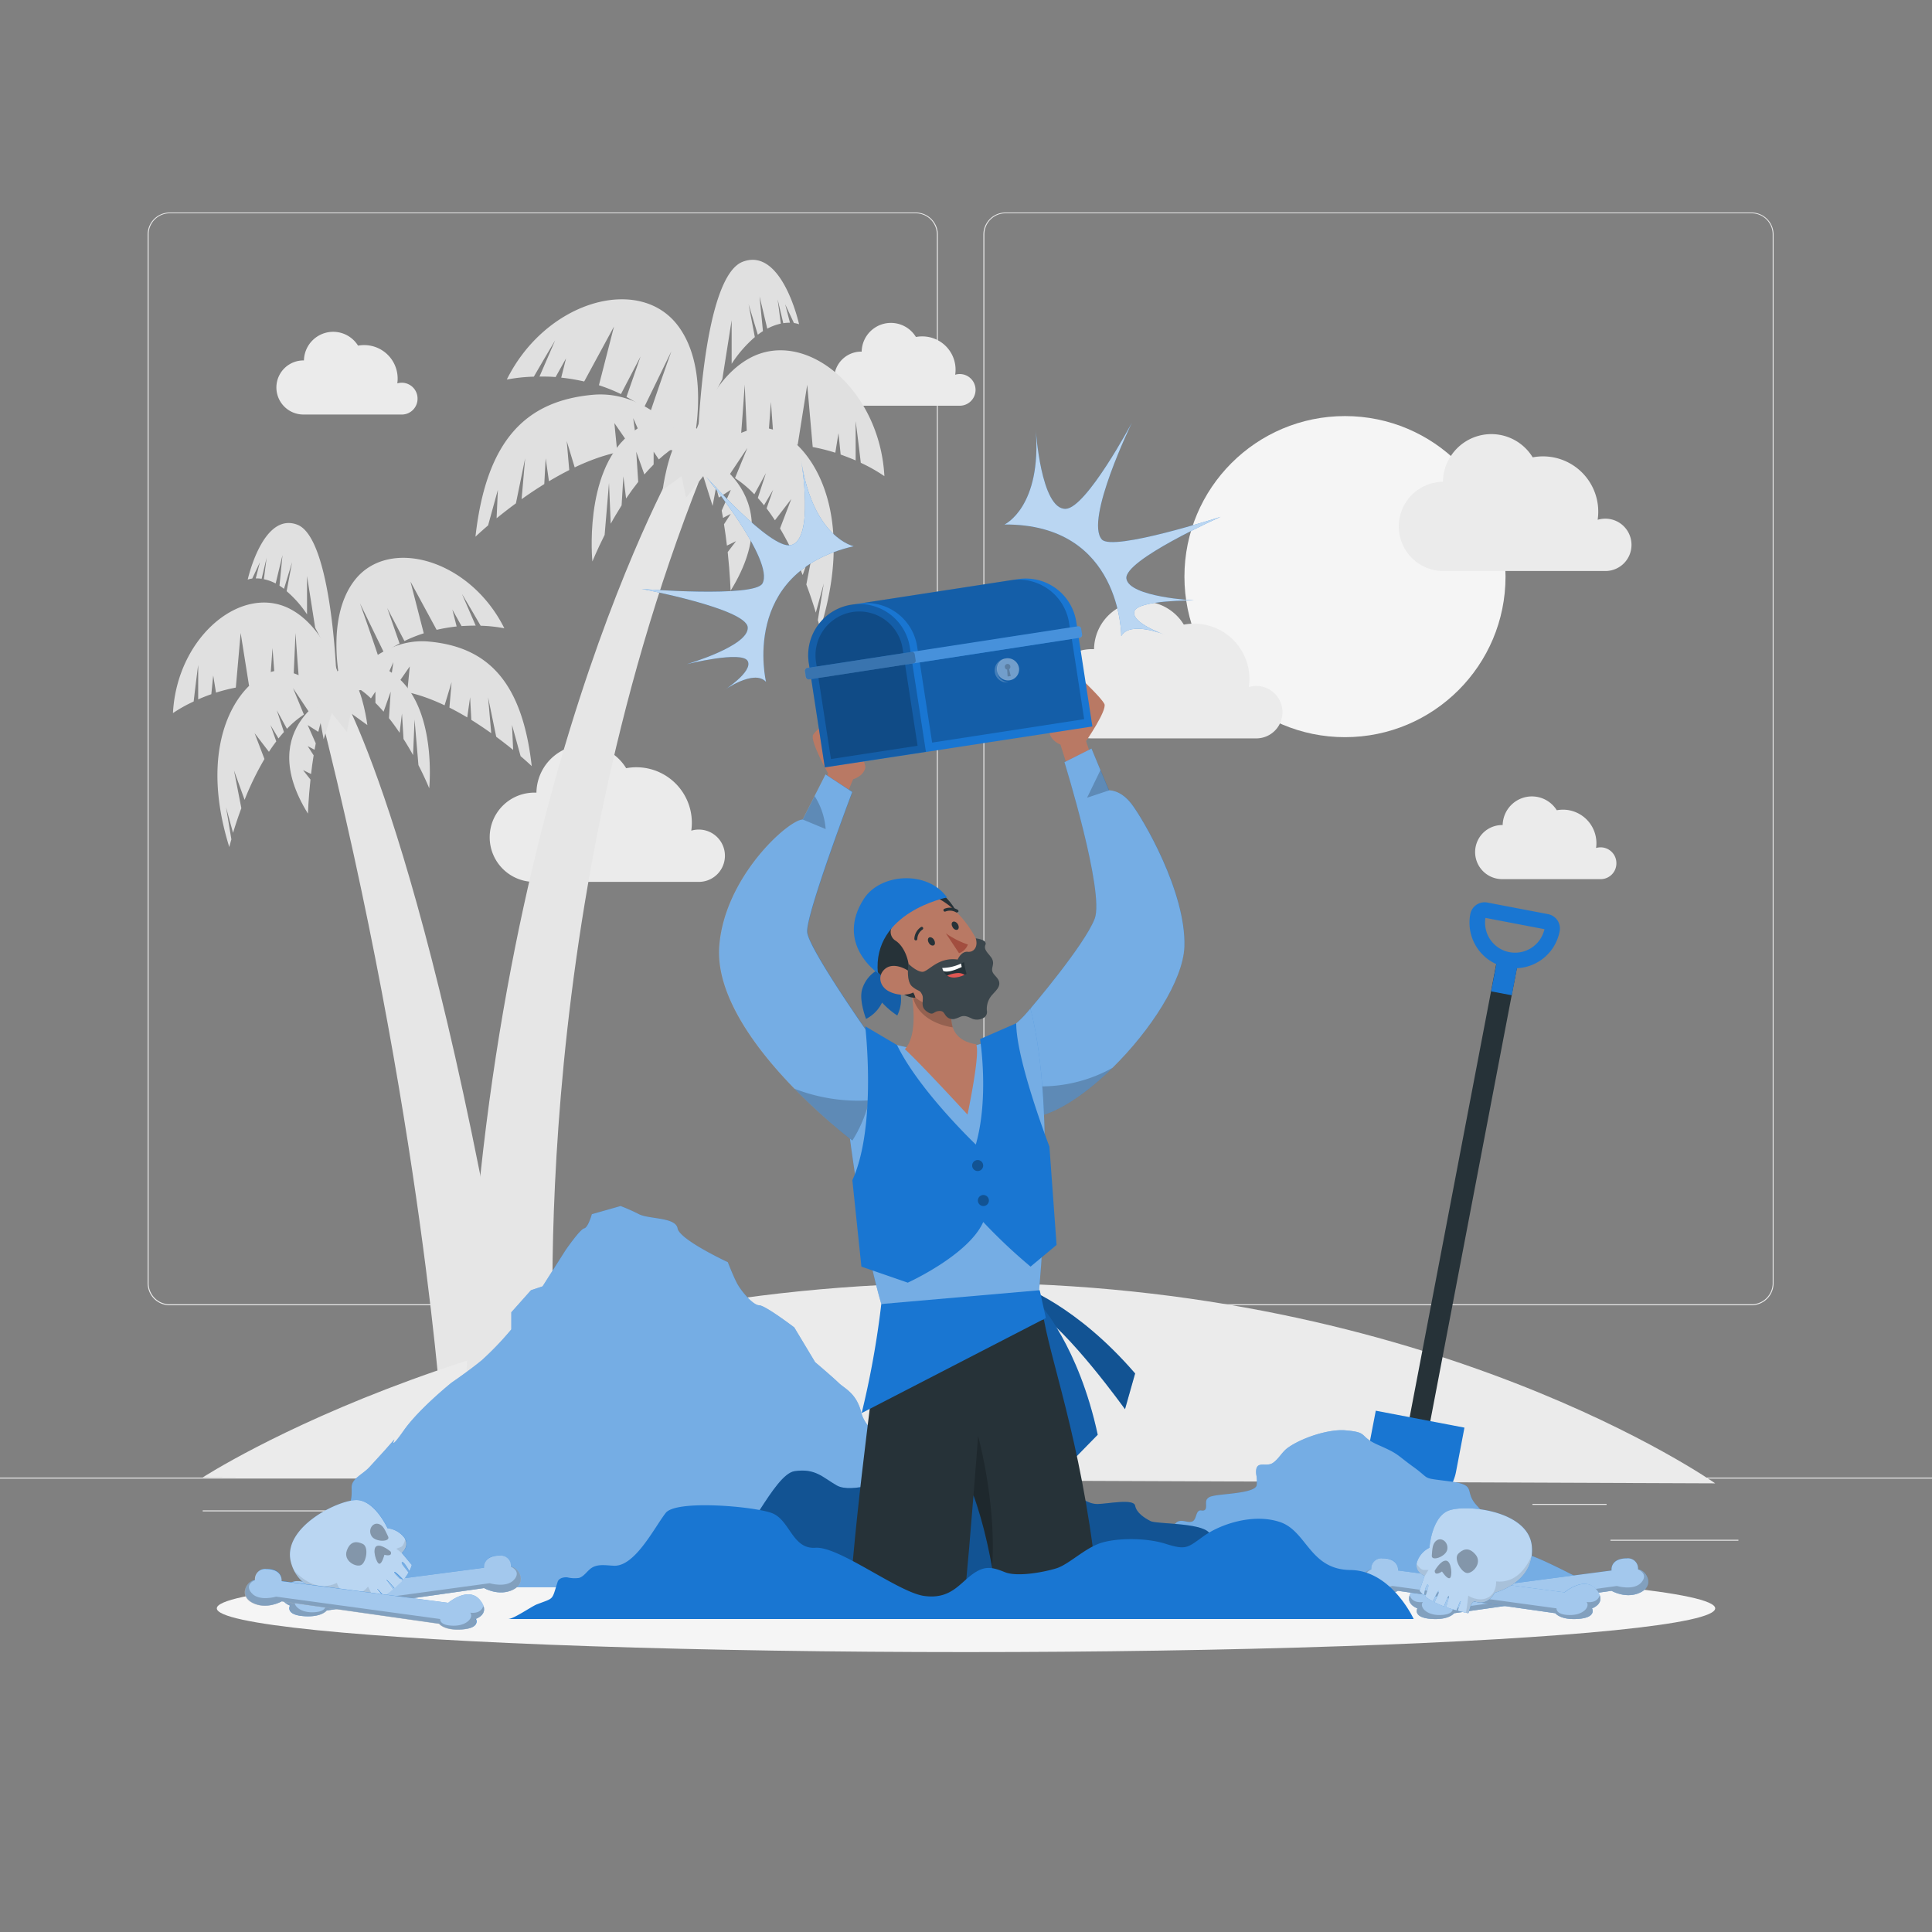 <svg xmlns="http://www.w3.org/2000/svg" viewBox="0 0 500 500"><rect x="0" y="0" width="500" height="500" fill="#808080" stroke="none"/><g id="freepik--background-complete--inject-3"><rect y="382.4" width="500" height="0.25" style="fill:#ebebeb"></rect><rect x="416.78" y="398.49" width="33.12" height="0.25" style="fill:#ebebeb"></rect><rect x="322.53" y="401.21" width="8.69" height="0.25" style="fill:#ebebeb"></rect><rect x="396.59" y="389.21" width="19.19" height="0.25" style="fill:#ebebeb"></rect><rect x="52.46" y="390.89" width="43.19" height="0.25" style="fill:#ebebeb"></rect><rect x="104.56" y="390.89" width="6.33" height="0.25" style="fill:#ebebeb"></rect><rect x="131.47" y="395.11" width="93.68" height="0.25" style="fill:#ebebeb"></rect><path d="M237,337.8H43.91a5.71,5.71,0,0,1-5.7-5.71V60.66A5.71,5.71,0,0,1,43.91,55H237a5.71,5.71,0,0,1,5.71,5.71V332.09A5.71,5.71,0,0,1,237,337.8ZM43.91,55.2a5.46,5.46,0,0,0-5.45,5.46V332.09a5.46,5.46,0,0,0,5.45,5.46H237a5.47,5.47,0,0,0,5.46-5.46V60.66A5.47,5.47,0,0,0,237,55.2Z" style="fill:#ebebeb"></path><path d="M453.31,337.8H260.21a5.72,5.72,0,0,1-5.71-5.71V60.66A5.72,5.72,0,0,1,260.21,55h193.1A5.71,5.71,0,0,1,459,60.66V332.09A5.71,5.71,0,0,1,453.31,337.8ZM260.21,55.2a5.47,5.47,0,0,0-5.46,5.46V332.09a5.47,5.47,0,0,0,5.46,5.46h193.1a5.47,5.47,0,0,0,5.46-5.46V60.66a5.47,5.47,0,0,0-5.46-5.46Z" style="fill:#ebebeb"></path><circle cx="348.08" cy="149.23" r="41.55" style="fill:#f5f5f5"></circle><path d="M422.23,141a6.77,6.77,0,0,0-6.76-6.77,7,7,0,0,0-2,.29,14.3,14.3,0,0,0-16.81-16.16,12.53,12.53,0,0,0-23.23,6.33h-.21a11.55,11.55,0,0,0,0,23.09h42.39A6.76,6.76,0,0,0,422.23,141Z" style="fill:#ebebeb"></path><path d="M331.9,184.29a6.77,6.77,0,0,0-6.77-6.76,6.84,6.84,0,0,0-1.94.28,14.31,14.31,0,0,0-16.82-16.16A12.53,12.53,0,0,0,283.14,168h-.2a11.55,11.55,0,1,0,0,23.09h42.38A6.76,6.76,0,0,0,331.9,184.29Z" style="fill:#ebebeb"></path><path d="M187.61,221.45a6.77,6.77,0,0,0-6.77-6.76,7,7,0,0,0-1.94.28,14.11,14.11,0,0,0,.15-2.07,14.36,14.36,0,0,0-17-14.09,12.52,12.52,0,0,0-23.22,6.33h-.21a11.55,11.55,0,1,0,0,23.09H181A6.76,6.76,0,0,0,187.61,221.45Z" style="fill:#ebebeb"></path><path d="M418.32,223.38a4.09,4.09,0,0,0-4.09-4.09,4.14,4.14,0,0,0-1.17.17,8.67,8.67,0,0,0-8.57-9.92,9.33,9.33,0,0,0-1.6.15,7.57,7.57,0,0,0-14,3.83h-.13a7,7,0,0,0,0,14h25.62A4.08,4.08,0,0,0,418.32,223.38Z" style="fill:#ebebeb"></path><path d="M252.47,100.89a4.09,4.09,0,0,0-4.09-4.09,4.21,4.21,0,0,0-1.18.18,8.61,8.61,0,0,0-8.56-9.92,8.43,8.43,0,0,0-1.6.15A7.57,7.57,0,0,0,223,91h-.12a7,7,0,1,0,0,14h25.61A4.09,4.09,0,0,0,252.47,100.89Z" style="fill:#ebebeb"></path><path d="M108.06,103.14A4.09,4.09,0,0,0,104,99.05a4.16,4.16,0,0,0-1.18.17,8.66,8.66,0,0,0-8.57-9.91,9.22,9.22,0,0,0-1.59.14,7.57,7.57,0,0,0-14,3.83h-.13a7,7,0,0,0,0,14h25.62A4.08,4.08,0,0,0,108.06,103.14Z" style="fill:#ebebeb"></path><path d="M114.58,370.19s-5.24-81.51-32.18-187.67l5.46-4.13s23.63,38.36,47.33,187Z" style="fill:#e6e6e6"></path><path d="M443.89,383.89S370.44,332,250.13,332,52.46,382.36,52.46,382.36Z" style="fill:#ebebeb"></path><path d="M75.46,157.8c-12.67-7.06-29.67,6.86-30.7,26.75a37.23,37.23,0,0,1,5.36-3c.58-5,1.17-9.49,1.17-9.49V181c1-.45,2.17-.91,3.4-1.34l.49-4.86.72,4.45a44.13,44.13,0,0,1,5.13-1.3l1.25-14.14,2.17,13.65a36.64,36.64,0,0,1,5.38-.15l.7-9.61.71,9.7a34.65,34.65,0,0,1,4.61.72l.63-14.31s.53,8,1.11,14.74a37.33,37.33,0,0,1,12.18,6v-1.76S87,164.24,75.46,157.8Z" style="fill:#e0e0e0"></path><path d="M91.72,150.25c8.82-11.5,29.94-5.5,38.8,12.35a37.38,37.38,0,0,0-6.13-.66c-2.53-4.38-4.84-8.24-4.84-8.24l3.56,8.21q-1.71,0-3.66.12l-2.38-4.26,1.11,4.36A44.08,44.08,0,0,0,113,163l-6.77-12.49,3.44,13.39a37,37,0,0,0-5,2l-4.46-8.55,3.2,9.19A33.59,33.59,0,0,0,99.42,169l-6.27-12.88s2.69,7.53,4.84,14a37.16,37.16,0,0,0-8.78,10.37l-.69-1.61S83.66,160.76,91.72,150.25Z" style="fill:#e0e0e0"></path><path d="M102.83,175.23c-10.31-8.7-17,0-17,0A21.11,21.11,0,0,1,96,180.74L97.16,179v2.91c.72.72,1.43,1.48,2.11,2.27l1.84-5.18-.45,6.86c1,1.24,1.9,2.51,2.76,3.79l.61-5,.4,6.6c.91,1.43,1.74,2.84,2.47,4.17l.39-9.21,1,11.8c1.81,3.53,2.79,6,2.79,6S113.14,183.94,102.83,175.23Z" style="fill:#e0e0e0"></path><path d="M78.43,199.31l2.07,1c.18-1.54.4-3.18.67-4.83l-1.54-2.38,1.78.93c.1-.55.2-1.1.31-1.65l-2.09-4.73,2.74,1.75C83.45,184.92,85,181,87.07,179c0,0-21.58,8.65-7.38,31.56,0,0,.13-3.8.66-8.81Z" style="fill:#e0e0e0"></path><path d="M98.74,178.27l3.06-6.91-1,7,1.09.11,4.16-6-.65,6.65a40.47,40.47,0,0,1,4.72,1.36,51.55,51.55,0,0,1,4.94,2.06l1.81-6-.56,6.59c1.58.79,3.12,1.65,4.61,2.54l.74-5.21.32,5.85c1.82,1.13,3.55,2.3,5.15,3.44l-.81-9.29,2.1,10.22c1.64,1.21,3.12,2.37,4.38,3.4l-.29-6.46,2.22,8.07c1.83,1.57,2.88,2.58,2.88,2.58-2.52-22.52-11.92-30.86-26.58-32.23s-24,14.42-24,14.42S91.36,178.06,98.74,178.27Z" style="fill:#e0e0e0"></path><path d="M58.5,208.92l1.81,6.63c.52-1.71,1.23-3.92,2.15-6.39l-1.9-9.76L63.3,207a75.75,75.75,0,0,1,5.14-10.57l-2.55-6.69,3.71,4.83c.6-.93,1.24-1.83,1.9-2.7L70,187.65l2.07,3.46c.46-.57.92-1.12,1.41-1.66l-1.84-5.63,2.62,4.8a25.29,25.29,0,0,1,4.39-3.69l-2.81-6.84,4.07,6.09a16.11,16.11,0,0,1,7.15-2A24.3,24.3,0,0,0,74,173.63c-8.24-1.83-24.51,14-14.66,45.59,0,0,.18-.74.54-2Z" style="fill:#e0e0e0"></path><path d="M67.26,145.51l-1.07,4.18a9.49,9.49,0,0,1,1.52.1L69,144.36l-.71,5.54A11.47,11.47,0,0,1,71.34,151l1.77-7.34-.78,7.91c.38.25.77.52,1.17.82l2.09-6.92L74.18,153A28.55,28.55,0,0,1,79.46,159v-9.92l2.11,13.39a80.81,80.81,0,0,1,5.5,12.72s-1.19-36-10.13-39.4S64.11,150,64.11,150a5.28,5.28,0,0,1,1.17-.27Z" style="fill:#e0e0e0"></path><path d="M82.49,184.55l1.27,6.75,2.12-6.75,3.89,4.88,1-4.88,4.3,3.1S94,179,91.1,175.23,80.69,174.8,82.49,184.55Z" style="fill:#e0e0e0"></path><path d="M143.55,356.32s-8.36-116.48,37.84-233l-5.57-5s-50.57,87-55.14,239.57Z" style="fill:#e6e6e6"></path><path d="M193.88,92.76c14.43-8,33.79,7.81,35,30.47a42.44,42.44,0,0,0-6.11-3.46c-.66-5.73-1.33-10.8-1.33-10.8v10.19c-1.18-.52-2.47-1-3.88-1.53L217,112.1l-.82,5.06a50.46,50.46,0,0,0-5.85-1.47l-1.42-16.12-2.47,15.56a41.31,41.31,0,0,0-6.13-.17l-.8-10.95-.81,11a41.34,41.34,0,0,0-5.25.82l-.72-16.3s-.6,9.1-1.26,16.8a42.66,42.66,0,0,0-13.88,6.86v-2S180.71,100.1,193.88,92.76Z" style="fill:#e0e0e0"></path><path d="M175.36,84.17c-10.05-13.11-34.12-6.27-44.2,14.06a42.9,42.9,0,0,1,7-.75c2.88-5,5.51-9.39,5.51-9.39l-4.05,9.36c1.29,0,2.68,0,4.17.13l2.71-4.85-1.26,5a51,51,0,0,1,5.95,1l7.71-14.22L155,99.7a44.06,44.06,0,0,1,5.7,2.29l5.08-9.74-3.65,10.47a37.84,37.84,0,0,1,4.5,2.84l7.13-14.67s-3.06,8.58-5.51,15.9a42.71,42.71,0,0,1,10,11.82l.79-1.83S184.53,96.14,175.36,84.17Z" style="fill:#e0e0e0"></path><path d="M162.7,112.62c11.74-9.91,19.31,0,19.31,0-4.2.77-8.06,3.14-11.51,6.28l-1.34-2v3.31q-1.24,1.24-2.4,2.58l-2.1-5.89.51,7.81c-1.12,1.41-2.17,2.86-3.14,4.31l-.7-5.75-.46,7.52c-1,1.63-2,3.24-2.81,4.75L157.61,125l-1.13,13.43c-2,4-3.17,6.88-3.17,6.88S151,122.54,162.7,112.62Z" style="fill:#e0e0e0"></path><path d="M190.49,140.05l-2.36,1.15c-.21-1.77-.45-3.63-.76-5.52l1.75-2.7-2,1.05c-.11-.63-.23-1.25-.35-1.88l2.37-5.38-3.11,2c-1.24-5.1-3-9.63-5.36-11.9,0,0,24.58,9.85,8.41,36,0,0-.15-4.33-.75-10Z" style="fill:#e0e0e0"></path><path d="M167.35,116.08l-3.48-7.87,1.09,8c-.4,0-.82.08-1.23.13L159,109.49l.75,7.57a47.06,47.06,0,0,0-5.38,1.55,58.44,58.44,0,0,0-5.64,2.35l-2.06-6.81.65,7.5c-1.8.91-3.56,1.89-5.25,2.9l-.85-5.94-.36,6.67c-2.08,1.29-4.05,2.61-5.87,3.91l.92-10.58-2.39,11.65c-1.87,1.37-3.55,2.69-5,3.87l.33-7.36-2.53,9.2c-2.08,1.78-3.27,2.93-3.27,2.93,2.87-25.65,13.57-35.15,30.27-36.72s27.34,16.43,27.34,16.43S175.76,115.85,167.35,116.08Z" style="fill:#e0e0e0"></path><path d="M213.19,151l-2.06,7.55c-.59-2-1.4-4.47-2.45-7.28l2.16-11.12-3.11,8.67a86.41,86.41,0,0,0-5.86-12.06l2.91-7.61-4.23,5.5c-.69-1.05-1.41-2.09-2.16-3.08l1.69-4.8-2.36,4c-.51-.66-1.05-1.29-1.6-1.9l2.1-6.41-3,5.46a29,29,0,0,0-5-4.2l3.2-7.8-4.64,6.95a18.22,18.22,0,0,0-8.14-2.33s5.54-7.61,14.93-9.69,27.92,15.94,16.7,51.94c0,0-.2-.86-.61-2.32Z" style="fill:#e0e0e0"></path><path d="M203.21,78.76l1.23,4.76a11,11,0,0,0-1.73.12l-1.46-6.18.82,6.3a13.35,13.35,0,0,0-3.5,1.3l-2-8.36.88,9a16.22,16.22,0,0,0-1.33.93l-2.38-7.89,1.61,8.5a32.11,32.11,0,0,0-6,6.92V82.87l-2.41,15.26a92.32,92.32,0,0,0-6.26,14.49s1.36-41,11.54-44.88S206.8,83.92,206.8,83.92a6,6,0,0,0-1.33-.32Z" style="fill:#e0e0e0"></path><path d="M185.86,123.23l-1.44,7.69L182,123.23l-4.44,5.56-1.17-5.56-4.89,3.54s1.28-9.84,4.55-14.15S187.92,112.13,185.86,123.23Z" style="fill:#e0e0e0"></path></g><g id="freepik--Shadow--inject-3"><ellipse id="freepik--path--inject-3" cx="250" cy="416.24" rx="193.89" ry="11.32" style="fill:#f5f5f5"></ellipse></g><g id="freepik--Sand--inject-3"><rect x="315.83" y="307.89" width="125.02" height="5.44" transform="translate(2.21 623.9) rotate(-79.18)" style="fill:#263238"></rect><path d="M363.13,390.2h0a11.67,11.67,0,0,1-9.28-13.65l2.2-11.46L379,369.47l-2.19,11.46A11.67,11.67,0,0,1,363.13,390.2Z" style="fill:#1976D2"></path><path d="M403.64,241a3.78,3.78,0,0,0-3-4.42l-15.71-3a3.77,3.77,0,0,0-4.42,3,11.77,11.77,0,0,0,6.74,12.94l-1.35,7.05,5.35,1,1.34-7A11.77,11.77,0,0,0,403.64,241Zm-13,5.42a7.78,7.78,0,0,1-6.21-8.87l15.27,2.92A7.79,7.79,0,0,1,390.61,246.41Z" style="fill:#1976D2"></path><path d="M322.53,410.78h90.54s-15.43-8.34-18.2-8.52-4.35-1.41-6.33-3.77-2.77-5.06-6.33-8.85.39-5.29-7.12-6.27-4.62-.35-9.23-3.68-3.69-3.33-9.1-5.7-2.24-3.28-8.57-3.82c-4.37-.37-11.29,1.94-14.87,4.49-1.6,1.14-2.41,3-4,4-1.76,1.12-4.52-1-4.23,2.8a9.48,9.48,0,0,1,.13,2.95c-.51,2.14-9.32,2.14-11.55,2.81a2.12,2.12,0,0,0-1.35.81c-.51.91.26,2.52-.73,2.86-.31.1-.65,0-1,0-1.2.22-.88,2.36-2,2.85s-2.41-.5-3.65,0c-1,.36-1.28,1.65-2.11,2.15-1.44.89-2.95,1.54-4.38,2.47-2.48,1.63-4.63,3.62-7.29,5.05l-7.12,1.95-5,1.76Z" style="fill:#1976D2"></path><path d="M322.53,410.78h90.54s-15.43-8.34-18.2-8.52-4.35-1.41-6.33-3.77-2.77-5.06-6.33-8.85.39-5.29-7.12-6.27-4.62-.35-9.23-3.68-3.69-3.33-9.1-5.7-2.24-3.28-8.57-3.82c-4.37-.37-11.29,1.94-14.87,4.49-1.6,1.14-2.41,3-4,4-1.76,1.12-4.52-1-4.23,2.8a9.48,9.48,0,0,1,.13,2.95c-.51,2.14-9.32,2.14-11.55,2.81a2.12,2.12,0,0,0-1.35.81c-.51.91.26,2.52-.73,2.86-.31.1-.65,0-1,0-1.2.22-.88,2.36-2,2.85s-2.41-.5-3.65,0c-1,.36-1.28,1.65-2.11,2.15-1.44.89-2.95,1.54-4.38,2.47-2.48,1.63-4.63,3.62-7.29,5.05l-7.12,1.95-5,1.76Z" style="fill:#fff;opacity:0.4;isolation:isolate"></path><path d="M417.07,406.44l-43.13,5.66s-5.14-4.35-8.17-.79,1.05,4.93,1.05,4.93-1.31,2.33,3.43,2.72,6.07-1.46,6.07-1.46l40.75-5.8s3.82,2.24,7.51.4,1.45-5.81-.66-5.94a2.63,2.63,0,0,0-2.9-2.86C417.86,403.26,416.93,405,417.07,406.44Z" style="fill:#1976D2"></path><path d="M366.82,416.24s-1.32,2.33,3.43,2.72,6.07-1.46,6.07-1.46l40.75-5.8s3.82,2.25,7.52.4,1.44-5.8-.67-5.94a2.63,2.63,0,0,0-2.9-2.86c-3.17,0-4.08,1.7-3.95,3.14l-43.13,5.66s-5.13-4.35-8.18-.79a4.85,4.85,0,0,0-.94,1.55C363.94,415.28,366.82,416.24,366.82,416.24Z" style="fill:#fff;opacity:0.6;isolation:isolate"></path><path d="M366.82,416.24s-1.32,2.33,3.43,2.72,6.07-1.46,6.07-1.46l40.75-5.8s3.82,2.25,7.52.4,1.44-5.8-.67-5.94c0,0,2.83,1.13.86,3.37s-6.32.92-6.32.92L376,416.24s.33,1.66-3.32,1.73-5.38-2.18-4.45-3.37c0,0-2.71.51-3.39-1.74C363.94,415.28,366.82,416.24,366.82,416.24Z" style="opacity:0.2;isolation:isolate"></path><path d="M361.77,406.44l43.12,5.66s5.14-4.35,8.18-.79-1.06,4.93-1.06,4.93,1.32,2.33-3.43,2.72-6.06-1.46-6.06-1.46l-40.75-5.8s-3.82,2.25-7.52.4-1.45-5.8.66-5.94a2.63,2.63,0,0,1,2.9-2.86C361,403.26,361.9,405,361.77,406.44Z" style="fill:#1976D2"></path><path d="M412,416.24s1.32,2.33-3.43,2.72-6.06-1.46-6.06-1.46l-40.75-5.8s-3.82,2.25-7.52.4-1.45-5.8.66-5.94a2.63,2.63,0,0,1,2.9-2.86c3.17,0,4.09,1.7,4,3.14l43.12,5.66s5.14-4.35,8.18-.79a4.9,4.9,0,0,1,.95,1.55C414.89,415.28,412,416.24,412,416.24Z" style="fill:#fff;opacity:0.6;isolation:isolate"></path><path d="M412,416.24s1.32,2.33-3.43,2.72-6.06-1.46-6.06-1.46l-40.75-5.8s-3.82,2.25-7.52.4-1.45-5.8.66-5.94c0,0-2.83,1.13-.86,3.37s6.33.92,6.33.92l42.47,5.79s-.32,1.66,3.33,1.73,5.37-2.18,4.45-3.37c0,0,2.7.51,3.39-1.74C414.89,415.28,412,416.24,412,416.24Z" style="opacity:0.2;isolation:isolate"></path><path d="M396.45,400.2c-.81-9.44-17.61-11.06-21.79-9.15s-4.71,9.52-4.71,9.52a6.18,6.18,0,0,0-3.18,3.59c-.88,2.62,1.9,3.66,1.9,3.66l-1.28,3.83a6.38,6.38,0,0,0,1.14,1.26c.13-.84.5-3,1-2.79s-.37,2-.63,3.09a13.6,13.6,0,0,0,1.93,1.24c.53-1.07,1.27-2.83,1.54-2.69s-.69,1.87-1.09,2.92a26,26,0,0,0,2.42,1.05c.41-1,1-2.77,1.23-2.7s-.4,1.84-.62,2.92c.92.33,1.83.6,2.65.83.39-.95.87-2.43,1.05-2.37s-.5,1.57-.73,2.46c1.2.32,2.19.53,2.72.63.46-.88.65-3.51,2.06-2.92,3.26.88,4.76-2.37,4.76-2.37S397.26,409.65,396.45,400.2Z" style="fill:#1976D2"></path><path d="M386.81,412.21s-1.51,3.25-4.76,2.37c-1.41-.59-1.6,2-2.06,2.92l-.6-.12c-.55-.13-1.27-.29-2.12-.51.23-.9.92-2.4.73-2.46s-.66,1.43-1.05,2.37c-.82-.23-1.73-.5-2.65-.83.22-1.08.84-2.84.63-2.91s-.83,1.7-1.24,2.69a24.88,24.88,0,0,1-2.42-1.05c.4-1,1.36-2.78,1.09-2.92s-1,1.62-1.54,2.69a14.19,14.19,0,0,1-1.93-1.24c.26-1.09,1.12-2.93.63-3.1s-.86,2-1,2.79a6.58,6.58,0,0,1-1.14-1.24l1.29-3.84s-2.36-.87-2.05-3.06a2.73,2.73,0,0,1,.14-.6,6.22,6.22,0,0,1,3.18-3.59s.53-7.61,4.71-9.52,21-.29,21.79,9.15a11.19,11.19,0,0,1-.05,2.47h0C395.4,410.1,386.81,412.21,386.81,412.21Z" style="fill:#fff;opacity:0.7;isolation:isolate"></path><path d="M371.3,406.51s1.57-2.82,3-2.61,1.61,4.24.89,4.52-2-1.72-2-1.72S371.3,408.07,371.3,406.51Z" style="opacity:0.3;isolation:isolate"></path><path d="M377.39,402.11c1-1,2.59-2,4.46.19s-.75,5-2.23,4.79S376.14,403.38,377.39,402.11Z" style="opacity:0.3;isolation:isolate"></path><path d="M371.9,398.6c1.26-.78,3,.57,2.65,2.42s-4.14,3.17-4,1.56S370.66,399.36,371.9,398.6Z" style="opacity:0.3;isolation:isolate"></path><path d="M386.81,412.21s-1.51,3.25-4.76,2.37c-1.41-.59-1.6,2-2.06,2.92l-.6-.12c.34-1.88.6-4.42.6-4.42s2.55,1.72,5,.53,2.2-4.22,2.2-4.22c5,.54,7.8-3.43,9.17-6.6C395.4,410.1,386.81,412.21,386.81,412.21Z" style="opacity:0.1;isolation:isolate"></path><path d="M368.58,408.11l.1-.29s-2.36-.87-2.05-3.06c.52.77,1.2,1.53,1.82,1.53h1.26S369.19,407.05,368.58,408.11Z" style="opacity:0.1;isolation:isolate"></path><path d="M226.37,410.78H80.1S80,397,85.77,394,91,387.13,91,384.89s2.89-3.32,4.61-5.2l3.83-4.19,2.64-3s-1.46,3.22,2.44-2.33,12.33-12.33,12.33-12.33,4.75-3.24,7.91-5.87a79,79,0,0,0,7.57-7.92v-4.43l5.09-5.71,3-1,6-9.44s3.69-5.34,4.75-5.56,2-3.68,2-3.68l7.44-2.11a48.22,48.22,0,0,1,4.75,2.11c2.63,1.34,9.49.74,10,3.68s13,8.74,13,8.74,1.23,3.21,2.29,5.3,4.22,5.85,5.8,5.85,9.1,5.73,9.1,5.73l5.41,9s4.52,3.83,6.08,5.35,4.65,2.63,5.91,7.86S234.18,377,234.18,377a11.6,11.6,0,0,0,3.29,4.74c2.32,1.88,9.53,6.85,9.53,6.85l4.94,7,2.56,5,5.55,6.31,4.37,1.77,2.27,2.11Z" style="fill:#1976D2"></path><path d="M226.37,410.78H80.1S80,397,85.77,394,91,387.13,91,384.89s2.89-3.32,4.61-5.2l3.83-4.19,2.64-3s-1.46,3.22,2.44-2.33,12.33-12.33,12.33-12.33,4.75-3.24,7.91-5.87a79,79,0,0,0,7.57-7.92v-4.43l5.09-5.71,3-1,6-9.44s3.69-5.34,4.75-5.56,2-3.68,2-3.68l7.44-2.11a48.22,48.22,0,0,1,4.75,2.11c2.63,1.34,9.49.74,10,3.68s13,8.74,13,8.74,1.23,3.21,2.29,5.3,4.22,5.85,5.8,5.85,9.1,5.73,9.1,5.73l5.41,9s4.52,3.83,6.08,5.35,4.65,2.63,5.91,7.86S234.18,377,234.18,377a11.6,11.6,0,0,0,3.29,4.74c2.32,1.88,9.53,6.85,9.53,6.85l4.94,7,2.56,5,5.55,6.31,4.37,1.77,2.27,2.11Z" style="fill:#fff;opacity:0.4;isolation:isolate"></path><path d="M125.33,405.72l-43.12,5.67s-5.14-4.36-8.17-.8,1,4.93,1,4.93-1.32,2.34,3.43,2.73,6.07-1.46,6.07-1.46l40.74-5.8s3.83,2.24,7.52.4,1.45-5.81-.66-5.94a2.63,2.63,0,0,0-2.9-2.86C126.13,402.55,125.2,404.28,125.33,405.72Z" style="fill:#1976D2"></path><path d="M75.09,415.53s-1.32,2.33,3.43,2.72,6.06-1.46,6.06-1.46l40.75-5.8s3.82,2.25,7.52.4,1.45-5.8-.66-5.94a2.63,2.63,0,0,0-2.9-2.86c-3.17,0-4.09,1.7-4,3.14l-43.12,5.66S77.07,407,74,410.6a4.9,4.9,0,0,0-1,1.55C72.21,414.57,75.09,415.53,75.09,415.53Z" style="fill:#fff;opacity:0.6;isolation:isolate"></path><path d="M75.09,415.53s-1.32,2.33,3.43,2.72,6.06-1.46,6.06-1.46l40.75-5.8s3.82,2.25,7.52.4,1.45-5.8-.66-5.94c0,0,2.83,1.13.86,3.37s-6.33.92-6.33.92l-42.47,5.79s.32,1.66-3.33,1.73-5.37-2.18-4.45-3.37c0,0-2.7.51-3.39-1.74C72.21,414.57,75.09,415.53,75.09,415.53Z" style="opacity:0.2;isolation:isolate"></path><path d="M75.34,404.37c-2.51-9.15,12.69-16.48,17.28-16.14s7.71,7.3,7.71,7.3a6.25,6.25,0,0,1,4.23,2.27c1.73,2.16-.52,4.09-.52,4.09l2.52,3.16a6.07,6.07,0,0,1-.63,1.57c-.41-.75-1.49-2.6-1.9-2.27s1,1.75,1.66,2.68a14.06,14.06,0,0,1-1.37,1.83c-.87-.82-2.18-2.21-2.38-2s1.3,1.52,2,2.36a23.33,23.33,0,0,1-1.9,1.82c-.73-.78-1.91-2.25-2.09-2.1s1,1.59,1.59,2.52c-.75.63-1.51,1.2-2.2,1.7-.7-.75-1.66-2-1.81-1.86s1,1.29,1.54,2.05c-1,.72-1.87,1.25-2.33,1.54-.74-.67-1.83-3.07-3-2-2.75,1.95-5.28-.58-5.28-.58S77.85,413.51,75.34,404.37Z" style="fill:#1976D2"></path><path d="M88.54,412.29s2.54,2.53,5.28.58c1.12-1.05,2.21,1.36,3,2,.13-.09.32-.19.52-.33.47-.3,1.09-.71,1.81-1.21-.52-.76-1.69-1.93-1.53-2.05s1.11,1.11,1.8,1.86c.69-.5,1.45-1.07,2.2-1.7-.58-.93-1.77-2.37-1.6-2.52s1.37,1.32,2.1,2.11c.66-.59,1.3-1.19,1.91-1.83-.74-.84-2.24-2.14-2-2.36s1.51,1.17,2.38,2A15.13,15.13,0,0,0,105.7,407c-.62-.94-2.07-2.37-1.67-2.69s1.49,1.54,1.9,2.28a6.3,6.3,0,0,0,.63-1.56L104,401.9s1.91-1.64.86-3.58a2.57,2.57,0,0,0-.34-.52,6.22,6.22,0,0,0-4.22-2.27s-3.13-6.95-7.71-7.3-19.79,7-17.28,16.14a10.51,10.51,0,0,0,.9,2.29h0C79.75,413.29,88.54,412.29,88.54,412.29Z" style="fill:#fff;opacity:0.7;isolation:isolate"></path><path d="M101.12,401.57s-2.45-2.1-3.68-1.42,0,4.53.73,4.55,1.31-2.32,1.31-2.32S101.66,403,101.12,401.57Z" style="opacity:0.3;isolation:isolate"></path><path d="M93.88,399.56c-1.32-.61-3.13-1-4.12,1.71s2.45,4.48,3.75,3.73S95.49,400.31,93.88,399.56Z" style="opacity:0.3;isolation:isolate"></path><path d="M97.81,394.36c-1.45-.29-2.63,1.58-1.64,3.19s5,1.54,4.27.09S99.24,394.65,97.81,394.36Z" style="opacity:0.3;isolation:isolate"></path><path d="M88.54,412.29s2.54,2.53,5.28.58c1.12-1.05,2.21,1.36,3,2,.13-.09.32-.19.52-.33-1-1.64-2.1-3.94-2.1-3.94s-1.79,2.5-4.53,2.24-3.53-3.19-3.53-3.19c-4.55,2.25-8.5-.52-10.88-3C79.75,413.29,88.54,412.29,88.54,412.29Z" style="opacity:0.1;isolation:isolate"></path><path d="M104.22,402.14l-.19-.24s1.91-1.64.86-3.58c-.22.9-.59,1.85-1.18,2.06l-1.17.43S103.29,401.35,104.22,402.14Z" style="opacity:0.1;isolation:isolate"></path><path d="M72.84,409.15,116,414.81s5.14-4.35,8.17-.79-1,4.93-1,4.93,1.32,2.33-3.43,2.72-6.07-1.46-6.07-1.46l-40.74-5.8s-3.83,2.24-7.52.4-1.45-5.81.66-5.94a2.63,2.63,0,0,1,2.9-2.86C72.05,406,73,407.7,72.84,409.15Z" style="fill:#1976D2"></path><path d="M123.08,419s1.32,2.33-3.43,2.72-6.06-1.46-6.06-1.46l-40.75-5.8s-3.82,2.25-7.52.4-1.45-5.8.66-5.94a2.63,2.63,0,0,1,2.9-2.86c3.17,0,4.09,1.7,4,3.14L116,414.81s5.14-4.35,8.18-.79a4.9,4.9,0,0,1,1,1.55C126,418,123.08,419,123.08,419Z" style="fill:#fff;opacity:0.6;isolation:isolate"></path><path d="M123.08,419s1.32,2.33-3.43,2.72-6.06-1.46-6.06-1.46l-40.75-5.8s-3.82,2.25-7.52.4-1.45-5.8.66-5.94c0,0-2.83,1.13-.86,3.37s6.33.92,6.33.92L113.92,419s-.32,1.66,3.33,1.73,5.37-2.18,4.45-3.37c0,0,2.7.51,3.39-1.74C126,418,123.08,419,123.08,419Z" style="opacity:0.2;isolation:isolate"></path></g><g id="freepik--Character--inject-3"><g id="freepik--group--inject-3"><path d="M188.63,400c4.22,0,11.61-18.46,17-19.26s7.25,1.59,10.94,3.7,13.45-1.11,19-3.85,12.33-6.72,17.51-2.89,7.55,6.47,9.39,7.26,3.43.8,6.33.8,5-1.59,7.8,0,4.86,3.53,7.5,3.48,9.31-1.46,9.67.43,2.46,3.21,4,4,12.83.36,15.12,2.95,12.15,5.93,13.94,9,9.71,8.25,9.71,8.25-109.55,2.32-130.34,2.4S188.63,400,188.63,400Z" style="fill:#1976D2"></path><path d="M188.63,400c4.22,0,11.61-18.46,17-19.26s7.25,1.59,10.94,3.7,13.45-1.11,19-3.85,12.33-6.72,17.51-2.89,7.55,6.47,9.39,7.26,3.43.8,6.33.8,5-1.59,7.8,0,4.86,3.53,7.5,3.48,9.31-1.46,9.67.43,2.46,3.21,4,4,12.83.36,15.12,2.95,12.15,5.93,13.94,9,9.71,8.25,9.71,8.25-109.55,2.32-130.34,2.4S188.63,400,188.63,400Z" style="opacity:0.3;isolation:isolate"></path><path d="M264.42,332.91s14,4.75,29.35,22.54l-2.62,9.25S276.33,344,267.72,339Z" style="fill:#1976D2"></path><path d="M264.42,332.91s14,4.75,29.35,22.54l-2.62,9.25S276.33,344,267.72,339Z" style="opacity:0.3;isolation:isolate"></path><path d="M269.09,337.48s10.06,10.88,15,33.83l-6.73,6.88s-3.11-25.28-8.28-33.78Z" style="fill:#1976D2"></path><path d="M269.09,337.48s10.06,10.88,15,33.83l-6.73,6.88s-3.11-25.28-8.28-33.78Z" style="opacity:0.2;isolation:isolate"></path><path d="M278,203.9l-3.56-11.21s-2.46-.91-2.85-3.11S280.14,176,280.14,176s4.88,4.59,5.67,6.17-4.74,9.63-4.74,9.63l2.5,7.47Z" style="fill:#b97964"></path><path d="M266.69,261s14-16.39,16.62-23.24-7.83-40.51-7.83-40.51l7-3.52L287,204.56s2.9-.26,5.8,3.43,14.24,22.87,13.72,37-22.42,39.48-36.93,43.69Z" style="fill:#1976D2"></path><path d="M306.52,245c-.33,8.71-8.76,21.68-18.59,31.34-6.12,6-12.78,10.74-18.34,12.35l-.79-7.55L266.69,261s14-16.39,16.62-23.24-7.83-40.51-7.83-40.51l7-3.52,2.29,5.53,2.19,5.28s2.9-.26,5.8,3.43S307,230.86,306.52,245Z" style="fill:#fff;opacity:0.4;isolation:isolate"></path><path d="M287.93,276.35c-6.12,6-12.78,10.74-18.34,12.35l-.79-7.55A38,38,0,0,0,287.93,276.35Z" style="opacity:0.2;isolation:isolate"></path><polygon points="287 204.56 281.33 206.45 284.81 199.28 287 204.56" style="opacity:0.2;isolation:isolate"></polygon><path d="M216.24,212.52l4.55-10.85s2.54-.69,3.12-2.84-7.26-14.32-7.26-14.32-5.28,4.13-6.21,5.64,3.87,10,3.87,10l-3.17,7.22Z" style="fill:#b97964"></path><path d="M249.62,413.84c.8-8.43,1.6-17.79,2.32-26.87,2.6,7,4.61,16.35,6.18,26.87H284.3c-3.23-36.28-11.79-59.49-14.14-72.33L227.28,345c-.06,5.4-5.51,41.6-7.34,68.82Z" style="fill:#263238"></path><path d="M251.94,387a115,115,0,0,1,4.81,18.61c1.2-16.46-3.61-33.93-3.61-33.93Z" style="opacity:0.2;isolation:isolate"></path><path d="M263.46,149.88l-43.09,6.63a13.23,13.23,0,0,0-11.06,15.1l4.15,27,26.17-4,16.92-2.6,26.16-4-4.16-27A13.22,13.22,0,0,0,263.46,149.88Z" style="fill:#1976D2"></path><path d="M239.63,194.57l-26.17,4-4.15-27a13.23,13.23,0,0,1,11.06-15.1h0a13.24,13.24,0,0,1,15.1,11.07Z" style="opacity:0.2;isolation:isolate"></path><path d="M215.05,196.44l-3.87-25.12a11.34,11.34,0,0,1,22.42-3.45L237.47,193Z" style="opacity:0.2;isolation:isolate"></path><rect x="239.4" y="168.28" width="39.81" height="21.01" transform="translate(-24.2 41.56) rotate(-8.76)" style="opacity:0.2;isolation:isolate"></rect><path d="M276.68,161.23l.47,3-39.34,6.06-.46-3a13.25,13.25,0,0,0-15.1-11.07l39.33-6.06A13.24,13.24,0,0,1,276.68,161.23Z" style="opacity:0.2;isolation:isolate"></path><rect x="208" y="167.47" width="72.35" height="3" rx="0.74" transform="translate(-22.88 39.14) rotate(-8.76)" style="fill:#1976D2"></rect><path d="M279.81,162.68l.24,1.57a.7.7,0,0,1-.59.8l-70.11,10.8a.69.69,0,0,1-.8-.59l-.25-1.57a.71.71,0,0,1,.59-.81L279,162.08A.71.71,0,0,1,279.81,162.68Z" style="fill:#fff;opacity:0.2;isolation:isolate"></path><path d="M236.73,169.31l.24,1.57a.69.69,0,0,1-.59.8l-27,4.17a.69.69,0,0,1-.8-.59l-.25-1.57a.71.71,0,0,1,.59-.81l27-4.16A.71.71,0,0,1,236.73,169.31Z" style="opacity:0.2;isolation:isolate"></path><path d="M261.07,176.55l-.3.06a3.11,3.11,0,0,1-.95-6.13l.31,0a3.14,3.14,0,0,0,.94,6.1Z" style="fill:#fff;opacity:0.2;isolation:isolate"></path><path d="M263.74,173a2.88,2.88,0,1,1-3.31-2.63A3,3,0,0,1,263.74,173Z" style="fill:#fff;opacity:0.4;isolation:isolate"></path><path d="M261.48,172.48a.72.72,0,1,0-1.42.22.71.71,0,0,0,.59.59l.12,1.79.81-.12-.43-1.77A.7.7,0,0,0,261.48,172.48Z" style="opacity:0.2;isolation:isolate"></path><path d="M216.58,264.3s4,47.56,11.5,73.18l40.72-2.37s4.84-47.05-2.11-74.09C266.58,260.58,252.76,283.31,216.58,264.3Z" style="fill:#1976D2"></path><path d="M216.58,264.3s4,47.56,11.5,73.18l40.72-2.37s4.84-47.05-2.11-74.09C266.58,260.58,252.76,283.31,216.58,264.3Z" style="fill:#fff;opacity:0.4;isolation:isolate"></path><path d="M226.14,269.44s1.94,13.87-5.55,25.71c0,0-36.25-27.22-34.4-50.4,1.44-18,18-32.64,21.56-32.66l5.93-11.68,6.91,4.55s-12.05,31.79-11.66,36.26S226.14,269.44,226.14,269.44Z" style="fill:#1976D2"></path><path d="M225,284.77h0a36.16,36.16,0,0,1-4.4,10.38,144.43,144.43,0,0,1-15-13.39c-9.75-10-20.48-24.13-19.45-37,1.44-18,18-32.64,21.56-32.66l3.08-6.06,2.85-5.62,6.91,4.55s-12.05,31.79-11.66,36.26,17.21,28.22,17.21,28.22A44.06,44.06,0,0,1,225,284.77Z" style="fill:#fff;opacity:0.4;isolation:isolate"></path><path d="M225,284.77a36.16,36.16,0,0,1-4.4,10.38,144.43,144.43,0,0,1-15-13.39A45.8,45.8,0,0,0,225,284.77Z" style="opacity:0.2;isolation:isolate"></path><path d="M213.68,214.56l-5.93-2.47,3.08-6.06A18.51,18.51,0,0,1,213.68,214.56Z" style="opacity:0.2;isolation:isolate"></path><path d="M234.18,271.53c3.95,3.59,16.21,16.92,16.21,16.92s3.46-16.31,2.19-18.2c-3.55-.59-5.28-2.25-6-4.37a10.48,10.48,0,0,1-.36-4.07,22.42,22.42,0,0,1,.3-2.27l-12-8.86C236.13,256.53,238.05,267.29,234.18,271.53Z" style="fill:#b97964"></path><path d="M236,256.32c.48,7.17,7.68,9.15,10.57,9.56a10.48,10.48,0,0,1-.36-4.07Z" style="opacity:0.2;isolation:isolate"></path><path d="M232.78,255.89c-.8-2.73-5.66-5.07-5.66-5.07s-.05.1-.13.29a8.48,8.48,0,0,0-3.85,4.88c-.9,2.87,1,7.7,1,7.7a9.34,9.34,0,0,0,4.14-4.23,20.94,20.94,0,0,0,3.93,3.34A9.39,9.39,0,0,0,232.78,255.89Z" style="fill:#1976D2"></path><path d="M232.78,255.89c-.8-2.73-5.66-5.07-5.66-5.07s-.05.1-.13.29a8.48,8.48,0,0,0-3.85,4.88c-.9,2.87,1,7.7,1,7.7a9.34,9.34,0,0,0,4.14-4.23,20.94,20.94,0,0,0,3.93,3.34A9.39,9.39,0,0,0,232.78,255.89Z" style="opacity:0.2;isolation:isolate"></path><path d="M240.63,229s9.36,5.15,7.84,13.28c-1.34,7.2-15.64-7.92-15.64-7.92Z" style="fill:#263238"></path><path d="M242.07,260.52a10.13,10.13,0,0,0,11.16-5.15,11.26,11.26,0,0,0,1.07-8.24c-.09-.38-.21-.76-.34-1.15-2.57-7-10.11-16.28-18.43-14.57A11,11,0,0,0,229,249C233.87,255.38,236.41,259.37,242.07,260.52Z" style="fill:#b97964"></path><path d="M240.41,244.07c.32.56.94.79,1.3.55s.34-.87,0-1.42-.95-.79-1.3-.55S240.05,243.52,240.41,244.07Z" style="fill:#263238"></path><path d="M246.56,240c.32.57.95.79,1.3.56s.34-.88,0-1.42-.95-.79-1.31-.55S246.22,239.45,246.56,240Z" style="fill:#263238"></path><path d="M244.78,241.54a23.13,23.13,0,0,0,5.71,2.91,3.81,3.81,0,0,1-2.29,2.24Z" style="fill:#a24e3f"></path><path d="M237.17,243.35a.4.4,0,0,0,.23-.33,3.1,3.1,0,0,1,1.33-2.44.38.38,0,0,0,.14-.52.38.38,0,0,0-.52-.14h0a3.85,3.85,0,0,0-1.72,3.05.39.39,0,0,0,.35.41h0A.57.57,0,0,0,237.17,243.35Z" style="fill:#263238"></path><path d="M247.79,236.08A.37.37,0,0,0,248,236a.39.39,0,0,0-.13-.53h0a3.81,3.81,0,0,0-3.5-.26.37.37,0,0,0-.17.51h0a.38.38,0,0,0,.51.17h0a3.12,3.12,0,0,1,2.77.25A.38.38,0,0,0,247.79,236.08Z" style="fill:#263238"></path><path d="M228.36,237.36l2.45,2.59a2.64,2.64,0,0,0,.91,3.46c2.69,1.72,4.08,6.44,3.33,9.28,0,0-.82-1-1.52-.11s2.66,2.83,3.37,5.6c0,0-2.19.51-6.17-3.18-4.93-4.58-8.62-8.5-9-11.32Z" style="fill:#263238"></path><path d="M229.76,256.39a7.61,7.61,0,0,0,5.79.78c2.59-.7,2.51-3.34.65-5.07-1.66-1.53-5-3.07-7.08-1.41S227.63,255.12,229.76,256.39Z" style="fill:#b97964"></path><path d="M245.1,232.26s-19.39,3.79-17.91,19.59c0,0-11.15-7.62-3.6-19.27C227.86,226,240,225.16,245.1,232.26Z" style="fill:#1976D2"></path><path d="M235.12,249.45s1.95,1.93,3.51,2.06,4-3.91,9.21-3.18c0,0,.91-2.18,2.61-2s2.73-1.48,2.07-3.48c0,0,3.07.31,2.5,1.68-.49,1.18.65,2.1,1.3,3a2.63,2.63,0,0,1,.69,1.64c0,.89-.53,1.69-.05,2.56s1.6,1.54,1.66,2.7-1,2.06-1.74,2.92a5.4,5.4,0,0,0-1.48,4.21c.35,2.06-2.38,2.75-3.85,2.05-1.05-.49-1.91-.93-3.06-.46a7.76,7.76,0,0,1-1.55.56,2.26,2.26,0,0,1-2.22-.94c-.46-.63-.6-1.15-1.52-1.13-1.78,0-1.49,1.45-3.38.1s-.51-3.05-1.21-4.4-.79-.6-2.5-2S235.12,249.45,235.12,249.45Z" style="fill:#263238"></path><path d="M235.12,249.45s1.95,1.93,3.51,2.06,4-3.91,9.21-3.18c0,0,.91-2.18,2.61-2s2.73-1.48,2.07-3.48c0,0,3.07.31,2.5,1.68-.49,1.18.65,2.1,1.3,3a2.63,2.63,0,0,1,.69,1.64c0,.89-.53,1.69-.05,2.56s1.6,1.54,1.66,2.7-1,2.06-1.74,2.92a5.4,5.4,0,0,0-1.48,4.21c.35,2.06-2.38,2.75-3.85,2.05-1.05-.49-1.91-.93-3.06-.46a7.76,7.76,0,0,1-1.55.56,2.26,2.26,0,0,1-2.22-.94c-.46-.63-.6-1.15-1.52-1.13-1.78,0-1.49,1.45-3.38.1s-.51-3.05-1.21-4.4-.79-.6-2.5-2S235.12,249.45,235.12,249.45Z" style="fill:#fff;opacity:0.1;isolation:isolate"></path><path d="M249.49,249a21.33,21.33,0,0,0,.66,3.05c-.16.08-.33.17-.5.24-2.26,1-3.65.79-4.52.19a3.28,3.28,0,0,1-1-1.17,3.24,3.24,0,0,1-.3-.82,11.83,11.83,0,0,0,4.87-1.14C249.2,249.16,249.49,249,249.49,249Z" style="fill:#263238"></path><path d="M248.72,249.36l.17.9c-2.13,1-3.77,1.4-4.74,1.06a3.24,3.24,0,0,1-.3-.82A11.83,11.83,0,0,0,248.72,249.36Z" style="fill:#fff"></path><path d="M249.65,252.3c-2.26,1-3.65.79-4.52.19a8,8,0,0,1,2.75-.67A3,3,0,0,1,249.65,252.3Z" style="fill:#de5753"></path><path d="M253.64,268.91s2.41,15-1.1,27.3c0,0-14.76-14.07-20.39-25.76l-8.23-4.85s3.05,25.86-3.33,39.84l2.34,22.36,12,4.15s15.73-7.13,19.53-15.7a141.91,141.91,0,0,0,12.25,11.55l6.73-5.61-1.85-25.45S263,274.46,263,264.83Z" style="fill:#1976D2"></path><path d="M228.08,337.48l41-3.57,1.59,7.19L223,365.7A234.47,234.47,0,0,0,228.08,337.48Z" style="fill:#1976D2"></path><circle cx="253.02" cy="301.64" r="1.43" style="opacity:0.3;isolation:isolate"></circle><circle cx="254.5" cy="310.69" r="1.43" style="opacity:0.3;isolation:isolate"></circle><path d="M131.47,419H365.86s-5.74-12.57-16.35-12.68-11.26-10.11-18.29-12.43-15.47.63-19.69,3.64-4.47,3.71-9.89,2-13.44-1.5-17.34,0-7.85,5.39-10.88,6.34-10.07,2.33-13.37,1-5.24-1.79-8.53.65-5.69,6.46-12.4,5.5-22-12.89-28.07-12.46-6.6-7.27-11.35-9-24.79-3.47-27.43,0c-3,3.9-7.94,13.83-13.34,13.65-2-.07-4.12-.52-5.79.54-1.2.77-1.94,2.23-3.31,2.62a8,8,0,0,1-3-.15c-1-.09-2.2.21-2.51,1.16-1.6,4.92-.75,4.05-5.45,5.85C137.28,415.93,132.92,419,131.47,419Z" style="fill:#1976D2"></path><path d="M198.25,176.46s-6.85-28.24,22.68-35.1c0,0-10.49-2.11-13.58-22.15,0,0,3.56,20.64-2.77,21.89-5.26,1-21.81-17.69-21.81-17.69s17.77,21.66,14.56,27.58c-2,3.74-31.25,1.43-31.25,1.43s27,5.07,27.43,9.91-15.76,9.55-15.76,9.55,14.31-3.57,15.76-.8-6.33,7.7-6.33,7.7S195.09,173.05,198.25,176.46Z" style="fill:#1976D2"></path><path d="M290.18,164.61s.11-29.06-30.21-28.87c0,0,9.72-4.49,8.07-24.7,0,0,1.32,20.9,7.77,20.65,5.36-.22,17.11-22.27,17.11-22.27s-12.25,25.19-7.76,30.2c2.84,3.17,30.73-5.86,30.73-5.86s-25.12,11.2-24.38,16,17.55,5.63,17.55,5.63-14.75-.15-15.51,2.88,7.94,6,7.94,6S292.46,160.56,290.18,164.61Z" style="fill:#1976D2"></path><path d="M198.25,176.46s-6.85-28.24,22.68-35.1c0,0-10.49-2.11-13.58-22.15,0,0,3.56,20.64-2.77,21.89-5.26,1-21.81-17.69-21.81-17.69s17.77,21.66,14.56,27.58c-2,3.74-31.25,1.43-31.25,1.43s27,5.07,27.43,9.91-15.76,9.55-15.76,9.55,14.31-3.57,15.76-.8-6.33,7.7-6.33,7.7S195.09,173.05,198.25,176.46Z" style="fill:#fff;opacity:0.7;isolation:isolate"></path><path d="M290.18,164.61s.11-29.06-30.21-28.87c0,0,9.72-4.49,8.07-24.7,0,0,1.32,20.9,7.77,20.65,5.36-.22,17.11-22.27,17.11-22.27s-12.25,25.19-7.76,30.2c2.84,3.17,30.73-5.86,30.73-5.86s-25.12,11.2-24.38,16,17.55,5.63,17.55,5.63-14.75-.15-15.51,2.88,7.94,6,7.94,6S292.46,160.56,290.18,164.61Z" style="fill:#fff;opacity:0.7;isolation:isolate"></path></g></g></svg>